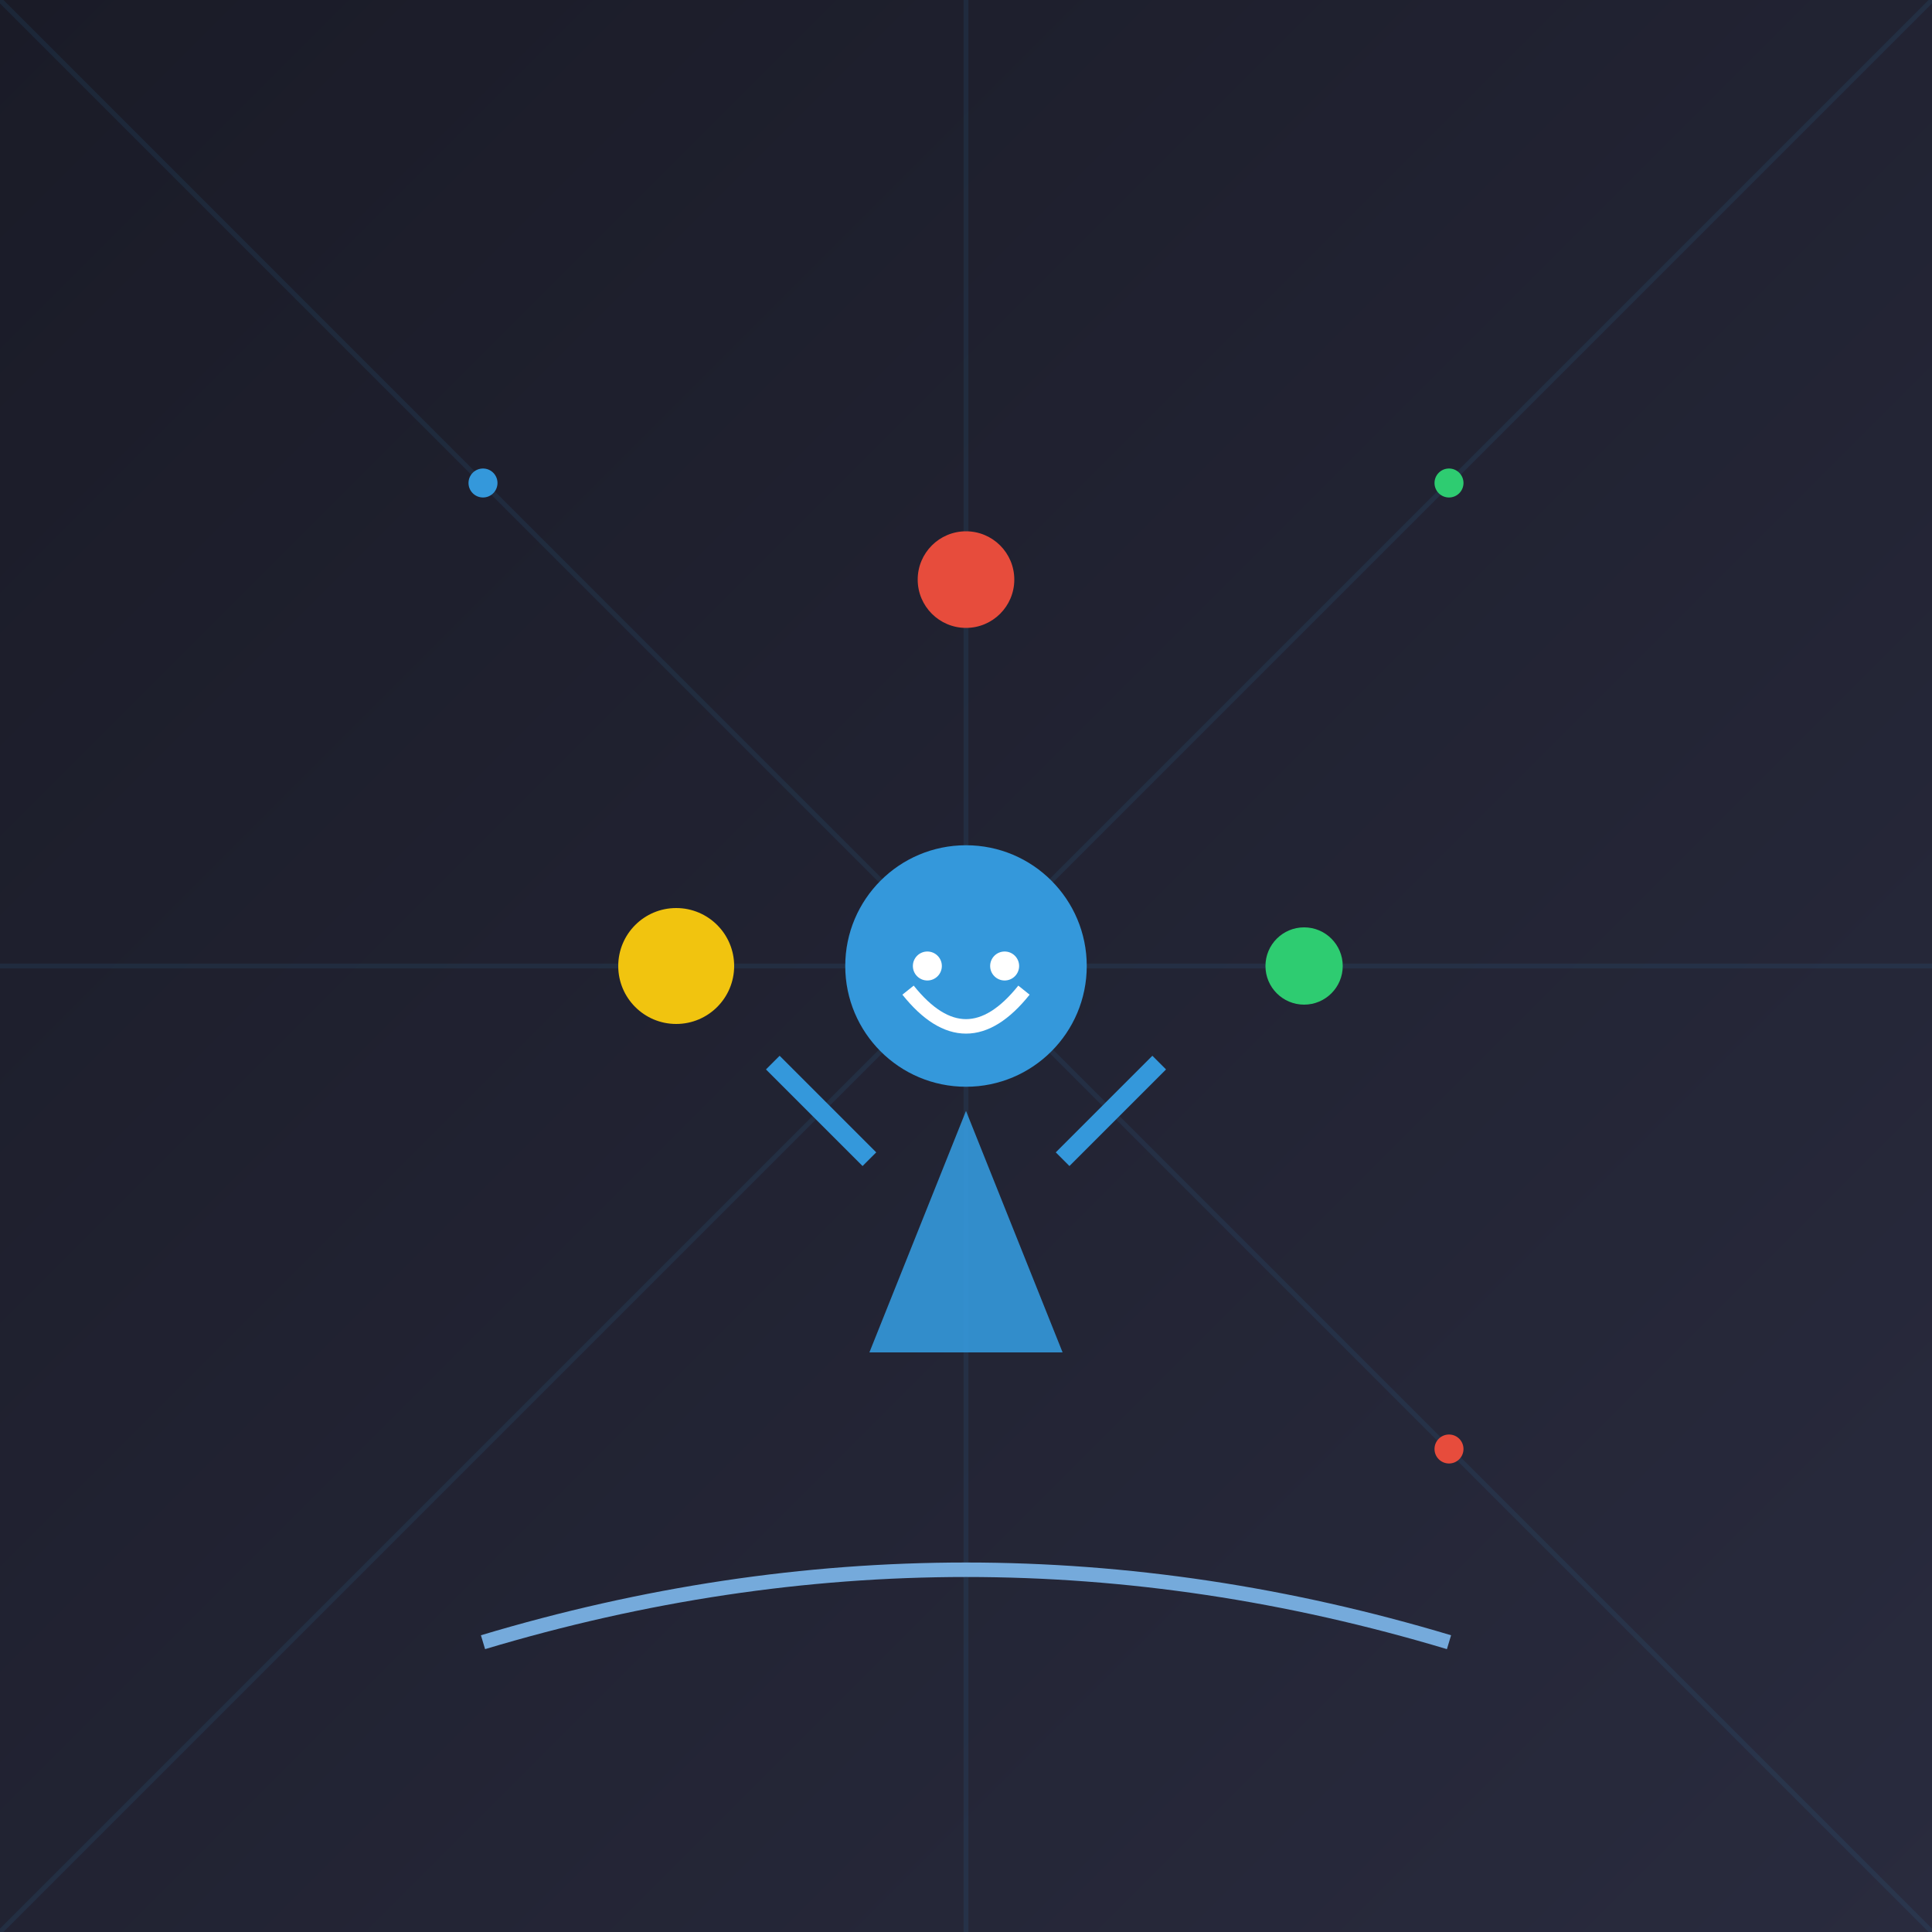 <svg xmlns="http://www.w3.org/2000/svg" viewBox="0 0 400 400">
  <!-- Definitions -->
  <defs>
    <linearGradient id="bgGradient" x1="0%" y1="0%" x2="100%" y2="100%">
      <stop offset="0%" style="stop-color:#1A1B27"/>
      <stop offset="100%" style="stop-color:#292B3E"/>
    </linearGradient>
    
    <filter id="glow">
      <feGaussianBlur stdDeviation="3" result="coloredBlur"/>
      <feMerge>
        <feMergeNode in="coloredBlur"/>
        <feMergeNode in="SourceGraphic"/>
      </feMerge>
    </filter>
  </defs>
  
  <!-- Background -->
  <rect width="400" height="400" fill="url(#bgGradient)"/>
  
  <!-- Tech pattern -->
  <g stroke="#3498db" stroke-width="1" opacity="0.1">
    <line x1="0" y1="0" x2="400" y2="400"/>
    <line x1="400" y1="0" x2="0" y2="400"/>
    <path d="M0 200 L400 200"/>
    <path d="M200 0 L200 400"/>
  </g>
  
  <!-- Happy Person Figure -->
  <g transform="translate(200, 200)">
    <!-- Body - Modern geometric style -->
    <path d="M0,30 L-20,80 L20,80 Z" 
          fill="#3498db" 
          opacity="0.9"
          filter="url(#glow)">
      <animate attributeName="opacity" 
               values="0.9;0.7;0.9" 
               dur="2s" 
               repeatCount="indefinite"/>
    </path>
    
    <!-- Head with happy expression -->
    <circle cx="0" cy="0" r="25" fill="#3498db" filter="url(#glow)"/>
    
    <!-- Smile -->
    <path d="M-12,5 Q0,20 12,5" 
          stroke="#fff" 
          stroke-width="3" 
          fill="none"
          filter="url(#glow)"/>
    
    <!-- Eyes -->
    <circle cx="-8" cy="0" r="3" fill="#fff"/>
    <circle cx="8" cy="0" r="3" fill="#fff"/>
    
    <!-- Arms up in celebration -->
    <path d="M-20,40 L-40,20 M20,40 L40,20" 
          stroke="#3498db" 
          stroke-width="4" 
          filter="url(#glow)"/>
  </g>
  
  <!-- Surrounding Tech Elements -->
  <g transform="translate(200, 200)" filter="url(#glow)">
    <!-- Orbiting circles -->
    <circle cx="0" cy="-80" r="10" fill="#e74c3c">
      <animateTransform attributeName="transform"
                      type="rotate"
                      from="0 0 0"
                      to="360 0 0"
                      dur="4s"
                      repeatCount="indefinite"/>
    </circle>
    
    <circle cx="70" cy="0" r="8" fill="#2ecc71">
      <animateTransform attributeName="transform"
                      type="rotate"
                      from="0 0 0"
                      to="360 0 0"
                      dur="3s"
                      repeatCount="indefinite"/>
    </circle>
    
    <circle cx="-60" cy="0" r="12" fill="#f1c40f">
      <animateTransform attributeName="transform"
                      type="rotate"
                      from="0 0 0"
                      to="360 0 0"
                      dur="5s"
                      repeatCount="indefinite"/>
    </circle>
  </g>
  
  <!-- Argentina-inspired accent -->
  <g transform="translate(200 340)">
    <path d="M-100,0 Q0,-30 100,0" 
          stroke="#75AADB" 
          stroke-width="3" 
          fill="none" 
          filter="url(#glow)">
      <animate attributeName="d" 
               values="M-100,0 Q0,-30 100,0;M-100,0 Q0,-20 100,0;M-100,0 Q0,-30 100,0" 
               dur="4s" 
               repeatCount="indefinite"/>
    </path>
  </g>
  
  <!-- Floating particles -->
  <g>
    <circle cx="100" cy="100" r="3" fill="#3498db">
      <animate attributeName="opacity" 
               values="0;1;0" 
               dur="3s" 
               repeatCount="indefinite"/>
    </circle>
    <circle cx="300" cy="300" r="3" fill="#e74c3c">
      <animate attributeName="opacity" 
               values="0;1;0" 
               dur="2.5s" 
               repeatCount="indefinite"/>
    </circle>
    <circle cx="300" cy="100" r="3" fill="#2ecc71">
      <animate attributeName="opacity" 
               values="0;1;0" 
               dur="4s" 
               repeatCount="indefinite"/>
    </circle>
  </g>
</svg>
